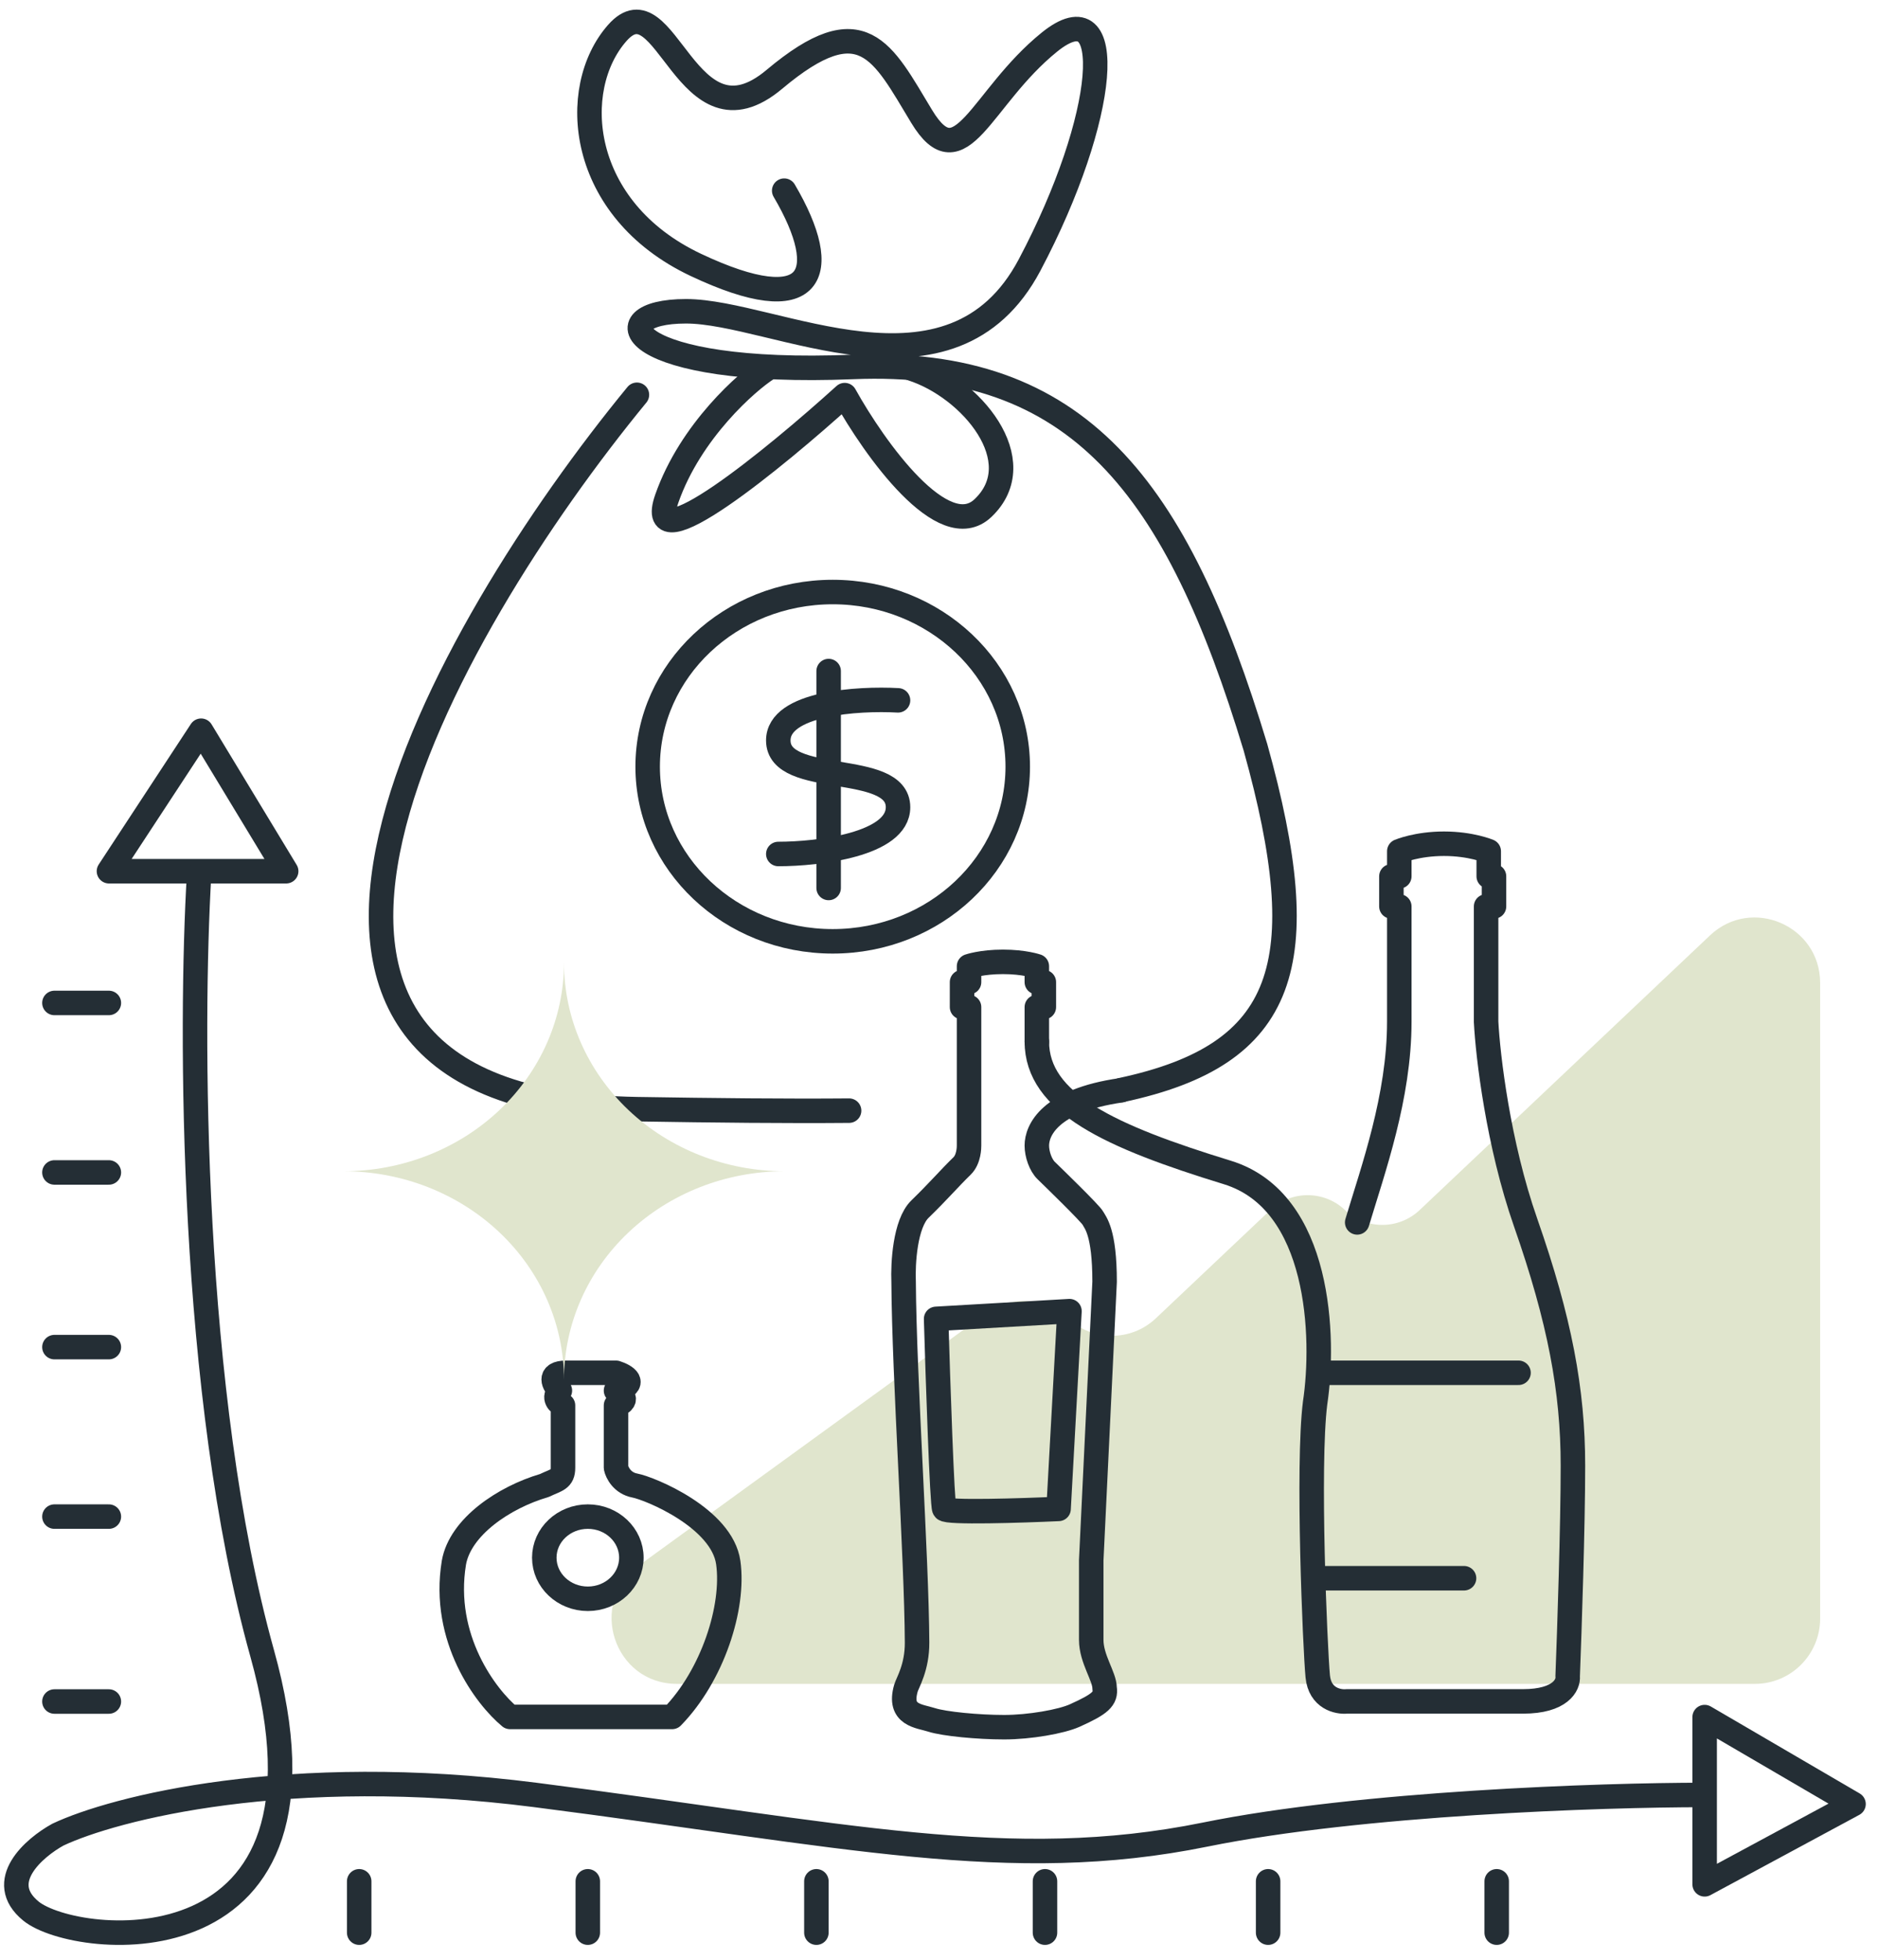 <svg width="115" height="120" viewBox="0 0 115 120" fill="none" xmlns="http://www.w3.org/2000/svg">
<path d="M107.457 103.107H41.456C37.58 103.107 35.97 98.146 39.106 95.87L60.415 80.4C61.939 79.295 64.034 79.431 65.401 80.724C66.909 82.151 69.269 82.151 70.777 80.724L77.787 74.093C79.07 72.879 81.078 72.879 82.361 74.093C83.644 75.306 85.651 75.306 86.934 74.093L104.708 57.28C107.258 54.868 111.457 56.676 111.457 60.186V99.106C111.457 101.316 109.666 103.107 107.457 103.107Z" fill="#E0E5CD"/>
<path d="M21.995 115.195V118.34" stroke="#242E35" stroke-width="1.5" stroke-linecap="round" stroke-linejoin="round"/>
<path d="M6.666 104.187L3.333 104.187" stroke="#242E35" stroke-width="1.5" stroke-linecap="round" stroke-linejoin="round"/>
<path d="M6.666 92.864L3.333 92.864" stroke="#242E35" stroke-width="1.5" stroke-linecap="round" stroke-linejoin="round"/>
<path d="M6.666 82.486L3.333 82.486" stroke="#242E35" stroke-width="1.5" stroke-linecap="round" stroke-linejoin="round"/>
<path d="M6.666 71.791L3.333 71.791" stroke="#242E35" stroke-width="1.5" stroke-linecap="round" stroke-linejoin="round"/>
<path d="M6.666 61.412L3.333 61.412" stroke="#242E35" stroke-width="1.5" stroke-linecap="round" stroke-linejoin="round"/>
<path d="M35.994 115.195V118.34" stroke="#242E35" stroke-width="1.5" stroke-linecap="round" stroke-linejoin="round"/>
<path d="M49.992 115.195V118.34" stroke="#242E35" stroke-width="1.5" stroke-linecap="round" stroke-linejoin="round"/>
<path d="M63.99 115.195V118.34" stroke="#242E35" stroke-width="1.5" stroke-linecap="round" stroke-linejoin="round"/>
<path d="M77.654 115.195V118.34" stroke="#242E35" stroke-width="1.5" stroke-linecap="round" stroke-linejoin="round"/>
<path d="M91.651 115.195V118.34" stroke="#242E35" stroke-width="1.5" stroke-linecap="round" stroke-linejoin="round"/>
<path d="M104.385 115.381V105.14L113.501 110.465L104.385 115.381Z" stroke="#242E35" stroke-width="1.5" stroke-linecap="round" stroke-linejoin="round"/>
<path d="M17.524 53.346L6.672 53.346L12.315 44.743L17.524 53.346Z" stroke="#242E35" stroke-width="1.5" stroke-linecap="round" stroke-linejoin="round"/>
<path d="M104.316 109.908C98.125 109.908 83.354 110.394 73.792 112.336C61.84 114.763 51.726 112.336 32.786 109.908C17.635 107.966 6.982 110.717 3.549 112.336C2.078 113.145 -0.312 115.214 1.894 117.018C4.653 119.272 21.57 121.006 16.054 101.237C11.641 85.422 11.641 62.856 12.192 53.549" stroke="#242E35" stroke-width="1.5" stroke-linecap="round" stroke-linejoin="round"/>
<path d="M63.491 63.786V61.666H63.92V60.138H63.491V59.164C63.491 59.164 62.721 58.896 61.415 58.896C60.11 58.896 59.34 59.164 59.34 59.164V60.138H58.911V61.666H59.34V70.145C59.34 70.238 59.34 70.979 58.911 71.396C58.14 72.145 57.479 72.925 56.334 74.037C55.419 74.927 55.285 77.373 55.333 78.485C55.37 84.406 56.13 95.304 56.157 100.57C56.166 102.103 55.574 103.027 55.476 103.366C54.991 105.044 56.291 105.067 57.05 105.312C57.809 105.558 59.887 105.759 61.49 105.759C63.046 105.759 64.987 105.417 65.815 105.044C67.38 104.34 67.737 104.015 67.641 103.366C67.641 102.651 66.822 101.584 66.822 100.412C66.822 98.734 66.822 96.927 66.822 95.537L67.641 78.485C67.641 75.427 67.069 74.871 66.926 74.593C66.782 74.315 64.493 72.091 64.063 71.674C63.72 71.341 63.491 70.674 63.491 70.145C63.49 69.226 64.256 67.388 68.655 66.759" stroke="#242E35" stroke-width="1.5" stroke-linecap="round" stroke-linejoin="round"/>
<path d="M83.108 74.85C84.074 71.626 85.686 67.172 85.686 62.565C85.686 58.88 85.686 56.321 85.686 55.502H85.203V53.659H85.686V52.123C85.686 52.123 86.765 51.663 88.424 51.663C90.084 51.663 91.163 52.123 91.163 52.123V53.659H91.486V55.502H91.002V62.565C91.11 64.664 91.743 70.059 93.419 74.85C95.513 80.839 96.319 85.139 96.319 89.746C96.319 93.431 96.104 99.881 95.996 102.645C96.05 103.157 95.578 104.18 93.258 104.18C90.938 104.18 85.095 104.18 82.464 104.18C81.927 104.232 80.82 103.996 80.692 102.645C80.531 100.956 80.047 89.746 80.531 85.907C81.127 81.936 80.888 73.553 75.155 71.792C67.99 69.59 63.491 67.546 63.491 63.771" stroke="#242E35" stroke-width="1.5" stroke-linecap="round" stroke-linejoin="round"/>
<path d="M37.722 84.058H34.668C33.523 84.058 33.904 84.784 34.285 85.148C33.827 85.584 34.222 85.935 34.476 86.056V89.871C34.476 90.598 34.094 90.598 33.331 90.961C30.849 91.688 28.177 93.504 27.795 95.684C27.031 100.335 29.768 103.919 31.231 105.13H41.159C43.641 102.587 44.977 98.409 44.596 95.684C44.214 92.959 39.823 91.143 38.868 90.961C38.104 90.816 37.786 90.174 37.722 89.871V86.056C38.677 85.693 37.913 85.329 37.722 85.148C39.097 84.712 38.295 84.24 37.722 84.058Z" stroke="#242E35" stroke-width="1.5" stroke-linecap="round" stroke-linejoin="round"/>
<path d="M39.002 24.173C27.178 38.565 10.624 67.462 39.002 67.917C43.822 67.994 48.142 68.04 51.995 68.007M48.021 11.674C51.027 16.787 49.824 19.628 42.61 16.22C35.395 12.812 34.794 5.426 37.8 2.017C40.806 -1.391 42.008 9.403 47.419 4.858C52.83 0.313 54.033 3.154 56.438 7.13C58.843 11.107 60.045 5.994 64.254 2.585C68.462 -0.823 67.861 7.13 63.051 16.22C58.241 25.309 47.419 19.06 42.008 19.06C36.597 19.06 38.401 23.037 52.229 22.469C66.057 21.901 72.07 29.854 76.879 45.761C80.577 59.039 78.816 64.58 68.659 66.746" stroke="#242E35" stroke-width="1.5" stroke-linecap="round" stroke-linejoin="round"/>
<ellipse cx="50.991" cy="46.945" rx="11.331" ry="10.694" stroke="#242E35" stroke-width="1.5" stroke-linecap="round" stroke-linejoin="round"/>
<path d="M54.991 42.883C52.547 42.747 47.659 43.047 47.659 45.338C47.659 48.201 54.991 46.565 54.991 49.428C54.991 51.719 50.103 52.291 47.659 52.291" stroke="#242E35" stroke-width="1.5" stroke-linecap="round" stroke-linejoin="round"/>
<line x1="50.742" y1="41.09" x2="50.742" y2="54.372" stroke="#242E35" stroke-width="1.5" stroke-linecap="round" stroke-linejoin="round"/>
<path d="M46.993 22.57C45.783 23.338 42.285 26.383 40.832 30.532C39.38 34.681 47.489 28.035 51.725 24.194C53.541 27.459 57.776 33.413 60.196 31.108C63.222 28.227 59.456 23.722 55.825 22.57" stroke="#242E35" stroke-width="1.5" stroke-linecap="round" stroke-linejoin="round"/>
<path d="M57.823 92.393C57.69 92.141 57.434 84.53 57.323 80.756L65.489 80.284L64.822 92.393C62.545 92.498 57.956 92.644 57.823 92.393Z" stroke="#242E35" stroke-width="1.5" stroke-linecap="round" stroke-linejoin="round"/>
<ellipse cx="35.996" cy="95.38" rx="2.666" ry="2.516" stroke="#242E35" stroke-width="1.5" stroke-linecap="round" stroke-linejoin="round"/>
<path d="M92.987 84.058C89.493 84.058 82.201 84.058 80.989 84.058" stroke="#242E35" stroke-width="1.5" stroke-linecap="round" stroke-linejoin="round"/>
<path d="M89.651 96.638C87.031 96.638 81.562 96.638 80.653 96.638" stroke="#242E35" stroke-width="1.5" stroke-linecap="round" stroke-linejoin="round"/>
<g style="mix-blend-mode:multiply">
<path d="M34.536 84.486C34.536 81.1 35.959 77.852 38.492 75.457C41.025 73.062 44.461 71.717 48.043 71.717C44.461 71.717 41.025 70.371 38.492 67.977C35.959 65.582 34.536 62.334 34.536 58.947C34.536 62.333 33.114 65.579 30.583 67.974C28.052 70.368 24.618 71.715 21.038 71.717C24.618 71.719 28.052 73.065 30.583 75.46C33.114 77.854 34.536 81.101 34.536 84.486Z" fill="#E0E5CD"/>
</g>
</svg>
